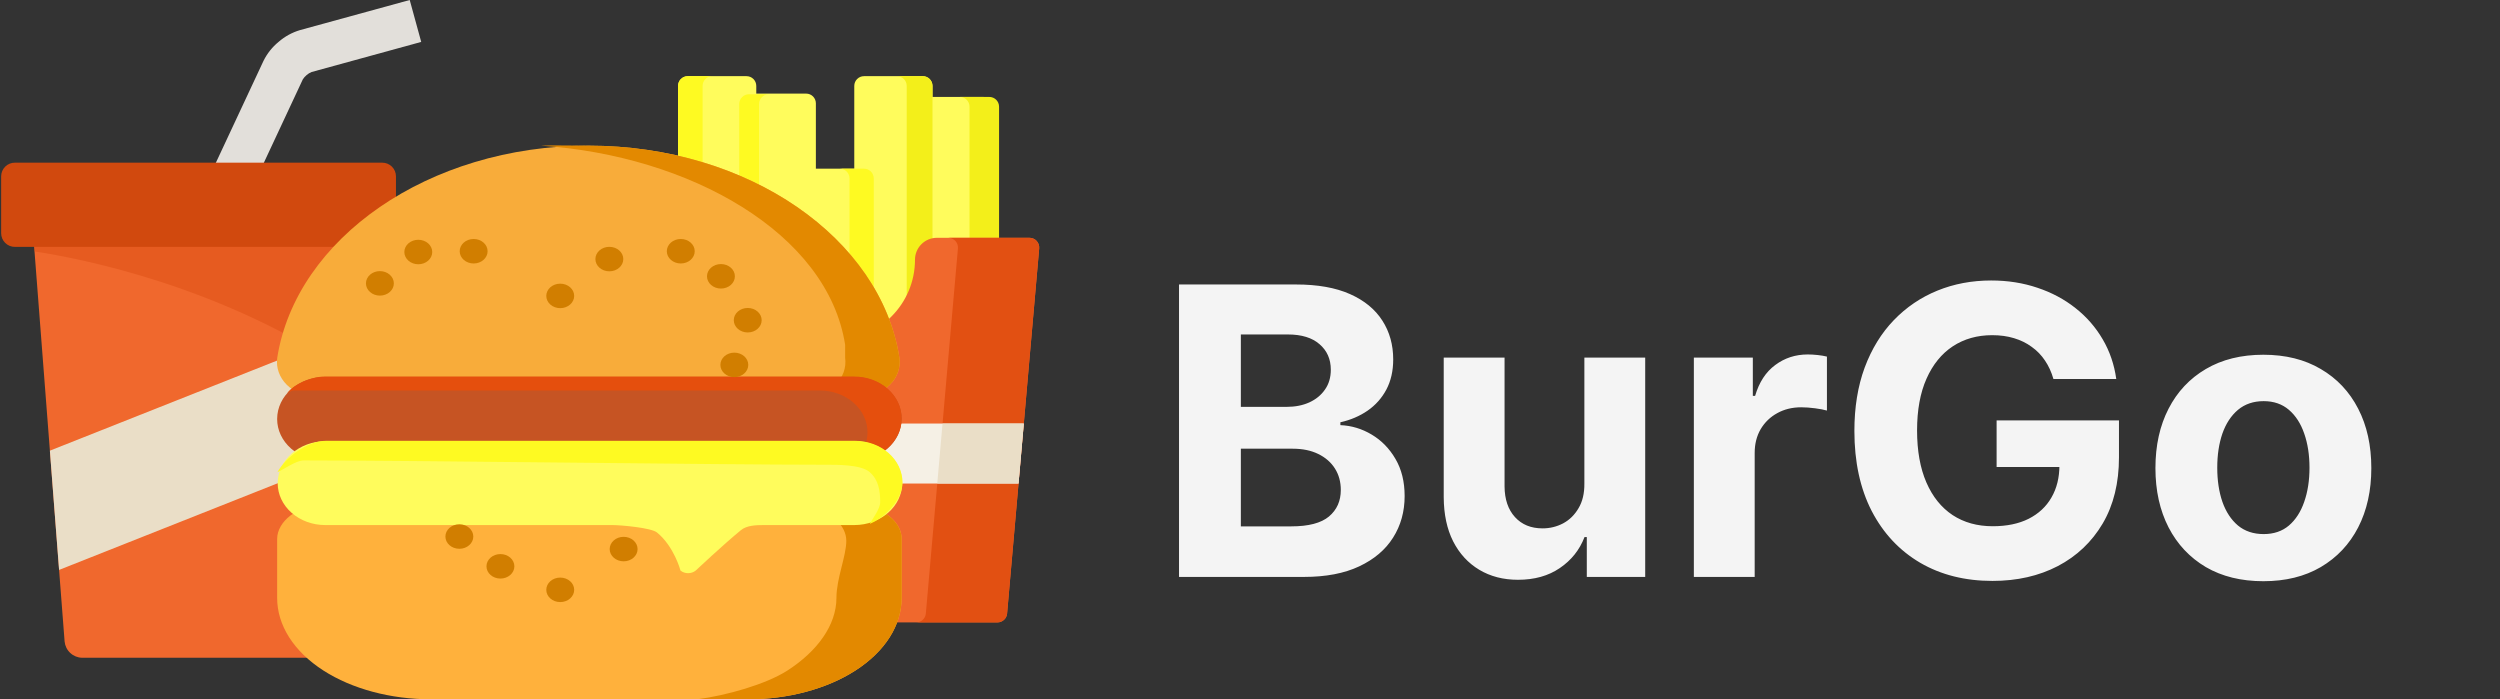 <svg width="286" height="80" viewBox="0 0 286 80" fill="none" xmlns="http://www.w3.org/2000/svg">
<rect x="0" y="0" width="286" height="80" fill="#333333" stroke="none"/>
<path d="M134.88 66V32.545H148.275C150.736 32.545 152.789 32.91 154.434 33.64C156.078 34.37 157.314 35.382 158.142 36.678C158.969 37.963 159.383 39.444 159.383 41.121C159.383 42.428 159.122 43.577 158.599 44.568C158.076 45.548 157.358 46.354 156.443 46.986C155.539 47.606 154.504 48.048 153.339 48.309V48.636C154.613 48.69 155.806 49.05 156.917 49.714C158.038 50.378 158.948 51.309 159.645 52.507C160.342 53.694 160.69 55.11 160.69 56.754C160.69 58.529 160.249 60.114 159.367 61.508C158.496 62.891 157.205 63.985 155.495 64.791C153.786 65.597 151.678 66 149.174 66H134.88ZM141.953 60.217H147.72C149.691 60.217 151.128 59.842 152.032 59.09C152.936 58.328 153.388 57.315 153.388 56.052C153.388 55.126 153.165 54.309 152.718 53.602C152.272 52.894 151.635 52.338 150.807 51.935C149.99 51.532 149.016 51.331 147.883 51.331H141.953V60.217ZM141.953 46.545H147.197C148.166 46.545 149.027 46.376 149.778 46.038C150.54 45.69 151.139 45.2 151.575 44.568C152.021 43.937 152.245 43.18 152.245 42.298C152.245 41.089 151.815 40.114 150.954 39.374C150.105 38.633 148.896 38.263 147.328 38.263H141.953V46.545ZM181.252 55.317V40.909H188.211V66H181.53V61.443H181.268C180.702 62.913 179.76 64.094 178.442 64.987C177.135 65.88 175.54 66.327 173.656 66.327C171.979 66.327 170.503 65.945 169.229 65.183C167.955 64.421 166.959 63.337 166.24 61.932C165.532 60.528 165.173 58.845 165.162 56.885V40.909H172.121V55.644C172.131 57.124 172.529 58.295 173.313 59.156C174.097 60.016 175.148 60.446 176.466 60.446C177.304 60.446 178.088 60.255 178.818 59.874C179.548 59.482 180.136 58.905 180.582 58.143C181.04 57.38 181.263 56.438 181.252 55.317ZM193.777 66V40.909H200.523V45.287H200.785C201.242 43.73 202.01 42.553 203.088 41.758C204.166 40.953 205.408 40.55 206.812 40.55C207.161 40.55 207.537 40.572 207.94 40.615C208.343 40.659 208.696 40.718 209.001 40.795V46.969C208.675 46.871 208.223 46.784 207.646 46.708C207.068 46.632 206.54 46.594 206.061 46.594C205.037 46.594 204.123 46.817 203.317 47.264C202.522 47.699 201.89 48.309 201.422 49.093C200.964 49.877 200.736 50.781 200.736 51.805V66H193.777ZM234.913 43.359C234.684 42.564 234.363 41.862 233.949 41.252C233.536 40.631 233.029 40.109 232.43 39.684C231.842 39.248 231.167 38.916 230.405 38.688C229.653 38.459 228.82 38.344 227.905 38.344C226.196 38.344 224.693 38.769 223.397 39.619C222.112 40.468 221.11 41.704 220.391 43.327C219.672 44.938 219.313 46.91 219.313 49.24C219.313 51.571 219.667 53.553 220.375 55.186C221.083 56.82 222.085 58.066 223.381 58.927C224.676 59.776 226.206 60.201 227.971 60.201C229.572 60.201 230.938 59.918 232.071 59.352C233.214 58.774 234.086 57.963 234.684 56.918C235.294 55.872 235.599 54.636 235.599 53.209L237.037 53.422H228.412V48.097H242.411V52.311C242.411 55.251 241.79 57.778 240.549 59.891C239.307 61.992 237.598 63.615 235.42 64.758C233.242 65.891 230.748 66.457 227.938 66.457C224.802 66.457 222.046 65.766 219.672 64.383C217.298 62.989 215.447 61.012 214.118 58.453C212.801 55.883 212.142 52.834 212.142 49.305C212.142 46.594 212.534 44.176 213.318 42.053C214.113 39.918 215.224 38.11 216.65 36.629C218.077 35.148 219.738 34.021 221.633 33.248C223.528 32.475 225.58 32.088 227.791 32.088C229.686 32.088 231.45 32.366 233.084 32.921C234.717 33.466 236.166 34.239 237.429 35.241C238.703 36.243 239.743 37.435 240.549 38.818C241.355 40.19 241.872 41.704 242.101 43.359H234.913ZM258.93 66.49C256.393 66.49 254.198 65.951 252.347 64.873C250.507 63.784 249.085 62.27 248.083 60.332C247.082 58.382 246.581 56.123 246.581 53.553C246.581 50.961 247.082 48.696 248.083 46.757C249.085 44.808 250.507 43.294 252.347 42.216C254.198 41.127 256.393 40.582 258.93 40.582C261.467 40.582 263.656 41.127 265.497 42.216C267.348 43.294 268.775 44.808 269.777 46.757C270.779 48.696 271.279 50.961 271.279 53.553C271.279 56.123 270.779 58.382 269.777 60.332C268.775 62.27 267.348 63.784 265.497 64.873C263.656 65.951 261.467 66.49 258.93 66.49ZM258.963 61.099C260.117 61.099 261.081 60.773 261.854 60.119C262.627 59.455 263.21 58.551 263.602 57.408C264.005 56.264 264.206 54.963 264.206 53.504C264.206 52.044 264.005 50.743 263.602 49.599C263.21 48.456 262.627 47.552 261.854 46.888C261.081 46.224 260.117 45.891 258.963 45.891C257.797 45.891 256.817 46.224 256.022 46.888C255.238 47.552 254.645 48.456 254.242 49.599C253.85 50.743 253.654 52.044 253.654 53.504C253.654 54.963 253.85 56.264 254.242 57.408C254.645 58.551 255.238 59.455 256.022 60.119C256.817 60.773 257.797 61.099 258.963 61.099Z" fill="#F4F4F4"/>
<g clip-path="url(#clip0_160_689)">
<path d="M16.838 35.426L30.141 6.97C30.556 6.126 31.148 5.382 31.876 4.786C32.586 4.169 33.421 3.711 34.323 3.443L46.872 0.001L48.187 4.796L35.639 8.24C35.435 8.323 35.246 8.44 35.08 8.586C34.909 8.724 34.762 8.89 34.644 9.076L21.345 37.533L16.839 35.428L16.838 35.426Z" fill="#E2DFDA"/>
<path d="M40.149 21.911L22.715 22.281L5.282 21.911C5.045 21.902 4.808 21.943 4.588 22.032C4.368 22.122 4.17 22.257 4.007 22.43C3.844 22.602 3.72 22.807 3.643 23.032C3.566 23.256 3.538 23.495 3.56 23.731L7.391 73.388C7.439 73.891 7.67 74.358 8.041 74.701C8.411 75.044 8.895 75.239 9.4 75.248H36.031C36.536 75.239 37.02 75.044 37.39 74.701C37.76 74.358 37.992 73.891 38.039 73.388L41.87 23.731C41.893 23.495 41.865 23.256 41.788 23.032C41.711 22.807 41.587 22.602 41.424 22.43C41.261 22.257 41.062 22.122 40.842 22.032C40.622 21.943 40.386 21.902 40.149 21.911Z" fill="#F0682D"/>
<path d="M6.76 65.198L39.678 52.149L40.795 37.644L5.707 51.555L6.76 65.198Z" fill="#EADEC7"/>
<path opacity="0.4" d="M40.149 21.911L22.715 22.281L5.282 21.911C5.045 21.902 4.808 21.943 4.588 22.032C4.368 22.122 4.17 22.257 4.007 22.43C3.844 22.602 3.72 22.807 3.643 23.032C3.566 23.256 3.538 23.495 3.56 23.731L3.949 28.768C9.063 29.538 25.669 32.708 40.389 42.919L41.87 23.731C41.893 23.494 41.865 23.256 41.788 23.032C41.711 22.807 41.587 22.602 41.423 22.429C41.26 22.257 41.062 22.122 40.842 22.032C40.622 21.943 40.386 21.902 40.149 21.911Z" fill="#D74A0D"/>
<path d="M45.298 26.69C45.297 26.895 45.255 27.099 45.175 27.288C45.094 27.477 44.978 27.649 44.831 27.794C44.685 27.938 44.511 28.052 44.321 28.129C44.13 28.206 43.926 28.245 43.72 28.243H1.709C1.294 28.247 0.895 28.085 0.599 27.793C0.303 27.502 0.135 27.105 0.132 26.69V20.163C0.135 19.748 0.303 19.351 0.599 19.06C0.895 18.768 1.294 18.606 1.709 18.61H43.72C43.926 18.608 44.13 18.647 44.32 18.724C44.511 18.801 44.684 18.915 44.831 19.059C44.978 19.203 45.094 19.375 45.175 19.564C45.255 19.754 45.297 19.957 45.298 20.163V26.69Z" fill="#D1490E"/>
</g>
<g clip-path="url(#clip1_160_689)">
<path fill-rule="evenodd" clip-rule="evenodd" d="M77.57 28.319C77.57 28.732 77.799 29.111 78.164 29.304L84.884 32.85C85.229 33.033 85.645 33.021 85.979 32.819C86.313 32.617 86.518 32.255 86.518 31.866V9.827C86.518 9.212 86.019 8.713 85.404 8.713H78.684C78.069 8.713 77.57 9.212 77.57 9.827V28.319Z" fill="#FFFC5C"/>
<path fill-rule="evenodd" clip-rule="evenodd" d="M81.491 8.713H78.684C78.069 8.713 77.57 9.212 77.57 9.827V28.319C77.57 28.732 77.799 29.111 78.164 29.304L84.884 32.85C85.229 33.033 85.645 33.021 85.979 32.819C86.214 32.678 86.384 32.457 86.465 32.204L80.971 29.304C80.606 29.111 80.377 28.732 80.377 28.319V9.827C80.377 9.212 80.876 8.713 81.491 8.713Z" fill="#FEFA22"/>
<path fill-rule="evenodd" clip-rule="evenodd" d="M104.984 33.86C104.984 34.25 105.188 34.612 105.522 34.814C105.857 35.016 106.273 35.028 106.618 34.845L113.337 31.299C113.702 31.106 113.932 30.727 113.932 30.314V11.822C113.932 11.207 113.09 11.089 112.475 11.089L106.139 11.089C105.523 11.089 104.984 11.207 104.984 11.822V33.86Z" fill="#FFFC5C"/>
<path fill-rule="evenodd" clip-rule="evenodd" d="M113.179 11.089H109.801C110.416 11.089 110.915 11.588 110.915 12.203V30.695C110.915 31.108 110.686 31.487 110.321 31.68L105.346 34.305C105.368 34.672 105.568 35.005 105.883 35.195C106.219 35.397 106.634 35.409 106.979 35.227L113.698 31.68C114.064 31.487 114.293 31.108 114.293 30.695V12.203C114.293 11.588 113.794 11.089 113.179 11.089Z" fill="#F3EF1A"/>
<path fill-rule="evenodd" clip-rule="evenodd" d="M97.729 39.453C97.729 39.917 98.015 40.331 98.449 40.495C98.881 40.66 99.37 40.538 99.677 40.192L106.396 32.604C106.576 32.4 106.677 32.137 106.677 31.866V9.827C106.677 9.212 106.178 8.713 105.563 8.713H98.843C98.228 8.713 97.729 9.212 97.729 9.827V39.453Z" fill="#FFFC5C"/>
<path fill-rule="evenodd" clip-rule="evenodd" d="M105.563 8.713H102.614C103.229 8.713 103.728 9.212 103.728 9.827V36.686C103.728 36.958 103.628 37.221 103.448 37.425L97.729 43.883V44.275C97.729 44.737 98.015 45.152 98.449 45.317C98.881 45.48 99.37 45.36 99.677 45.013L106.396 37.425C106.576 37.221 106.677 36.958 106.677 36.686V9.827C106.677 9.212 106.178 8.713 105.563 8.713Z" fill="#F3EF1A"/>
<path fill-rule="evenodd" clip-rule="evenodd" d="M91.009 39.453C91.009 40.069 91.508 40.567 92.123 40.567H98.843C99.458 40.567 99.957 40.069 99.957 39.453V20.411C99.957 19.795 99.458 19.297 98.843 19.297H92.123C91.508 19.297 91.009 19.795 91.009 20.411V39.453Z" fill="#FFFC5C"/>
<path fill-rule="evenodd" clip-rule="evenodd" d="M98.843 19.297H96.072C96.686 19.297 97.185 19.795 97.185 20.411V39.453C97.185 40.069 96.686 40.567 96.072 40.567H98.843C99.458 40.567 99.957 40.069 99.957 39.453V20.411C99.957 19.795 99.458 19.297 98.843 19.297Z" fill="#FEFA22"/>
<path fill-rule="evenodd" clip-rule="evenodd" d="M84.39 33.86C84.39 34.132 84.489 34.395 84.669 34.599L91.389 42.187C91.696 42.533 92.185 42.654 92.618 42.489C93.05 42.326 93.336 41.911 93.336 41.448V11.822C93.336 11.207 92.838 10.708 92.223 10.708H85.504C84.888 10.708 84.39 11.207 84.39 11.822V33.86Z" fill="#FFFC5C"/>
<path fill-rule="evenodd" clip-rule="evenodd" d="M87.951 10.782H85.684C85.068 10.782 84.57 11.281 84.57 11.896V33.935C84.57 34.206 84.669 34.469 84.849 34.673L86.838 36.918V11.896C86.838 11.281 87.335 10.782 87.951 10.782Z" fill="#FEFA22"/>
<path fill-rule="evenodd" clip-rule="evenodd" d="M86.289 29.603C86.29 29.63 86.29 29.657 86.291 29.683L86.289 29.603C86.234 28.27 85.137 27.206 83.79 27.205H73.193C72.88 27.205 72.582 27.337 72.371 27.567C72.16 27.797 72.056 28.105 72.084 28.417L75.754 70.187C75.804 70.762 76.286 71.203 76.863 71.203H114.103C114.681 71.203 115.162 70.762 115.213 70.187L118.884 28.417C118.91 28.105 118.806 27.797 118.595 27.567C118.385 27.337 118.086 27.205 117.774 27.205C117.774 27.205 110.403 27.205 107.177 27.205C106.513 27.205 105.877 27.469 105.408 27.938C104.939 28.407 104.675 29.044 104.675 29.707V29.709C104.675 34.782 100.556 38.901 95.484 38.901C90.41 38.901 86.291 34.782 86.291 29.709C86.291 29.67 86.29 29.632 86.287 29.594L86.289 29.603Z" fill="#F0682D"/>
<path fill-rule="evenodd" clip-rule="evenodd" d="M108.478 27.205C108.79 27.205 109.088 27.337 109.299 27.567C109.509 27.797 109.614 28.105 109.587 28.417L105.917 70.187C105.866 70.762 105.385 71.203 104.807 71.203H114.103C114.681 71.203 115.162 70.762 115.213 70.187L118.884 28.417C118.91 28.105 118.806 27.797 118.595 27.567C118.385 27.337 118.086 27.205 117.774 27.205H108.478Z" fill="#E25012"/>
<path fill-rule="evenodd" clip-rule="evenodd" d="M73.844 48.453L74.447 55.32H88.774C90.027 57.779 92.583 59.464 95.529 59.464C98.477 59.464 101.033 57.779 102.286 55.32C102.286 55.32 110.543 55.32 116.519 55.32L117.123 48.453H102.285C101.033 45.995 98.477 44.309 95.529 44.309C92.583 44.309 90.027 45.995 88.774 48.453C88.774 48.453 80.336 48.453 73.844 48.453Z" fill="#F5F0E5"/>
<path fill-rule="evenodd" clip-rule="evenodd" d="M117.122 48.453L116.519 55.32H107.222L107.826 48.453H117.122Z" fill="#EADEC7"/>
<path d="M95.529 55.319C97.425 55.319 98.962 53.782 98.962 51.886C98.962 49.99 97.425 48.453 95.529 48.453C93.633 48.453 92.096 49.99 92.096 51.886C92.096 53.782 93.633 55.319 95.529 55.319Z" fill="#F0682D"/>
</g>
<path fill-rule="evenodd" clip-rule="evenodd" d="M98.038 57.815L36.758 57.804C34.052 57.804 31.706 59.663 31.706 61.649C31.706 63.405 31.706 66.171 31.706 68.399C31.706 71.51 33.583 74.515 37.007 76.714C40.269 78.809 44.686 80 49.298 80C60.246 80 74.61 80 85.557 80C90.168 80 94.587 78.809 97.848 76.714C101.272 74.515 103.15 71.51 103.15 68.399C103.15 66.171 103.15 63.405 103.15 61.649C103.15 60.79 102.737 59.966 102.022 59.299C101.076 58.415 99.588 57.815 98.038 57.815Z" fill="#FFB13C"/>
<path fill-rule="evenodd" clip-rule="evenodd" d="M98.038 57.815L91.705 57.804C93.255 57.804 94.743 58.634 95.689 59.518C96.404 60.185 96.817 61.009 96.817 61.867C96.817 63.624 95.689 66.171 95.689 68.399C95.689 71.51 93.496 74.515 90.072 76.714C87.626 78.285 83.099 79.567 79.756 80H85.558C90.169 80 94.588 78.809 97.848 76.714C101.272 74.515 103.15 71.51 103.15 68.399C103.15 66.171 103.15 63.405 103.15 61.649C103.15 60.79 102.738 59.966 102.023 59.299C101.077 58.415 99.588 57.815 98.038 57.815Z" fill="#E38900"/>
<path fill-rule="evenodd" clip-rule="evenodd" d="M36.188 45.361L98.463 45.329C99.739 45.329 100.957 44.847 101.806 44.007C102.653 43.166 103.049 42.046 102.895 40.931C102.893 40.926 102.893 40.92 102.892 40.914C100.763 27.301 85.672 16.664 67.324 16.664C48.977 16.664 33.886 27.3 31.72 40.908C31.719 40.914 31.717 40.921 31.716 40.927C31.56 42.051 31.96 43.181 32.815 44.028C33.669 44.877 34.898 45.362 36.188 45.361Z" fill="#F8AC3A"/>
<path fill-rule="evenodd" clip-rule="evenodd" d="M61.883 16.664C78.805 17.784 94.675 26.608 96.684 39.445C96.684 39.451 96.682 40.926 96.684 40.931C96.838 42.046 96.442 43.166 95.593 44.007C94.746 44.847 93.528 45.329 92.252 45.329H98.463C99.739 45.329 100.957 44.847 101.806 44.007C102.653 43.166 103.049 42.046 102.895 40.931C102.893 40.926 102.893 40.92 102.892 40.914C100.763 27.301 85.672 16.664 67.324 16.664C66.278 16.664 62.908 16.596 61.883 16.664Z" fill="#E38900"/>
<path fill-rule="evenodd" clip-rule="evenodd" d="M37.188 43.119C34.161 43.119 31.706 45.275 31.706 47.934V47.935C31.704 49.203 32.278 50.418 33.298 51.315C34.318 52.21 35.7 52.715 37.144 52.715C37.144 52.715 37.144 52.715 97.668 52.715C100.695 52.715 103.15 50.559 103.15 47.9C103.151 46.632 102.578 45.416 101.558 44.52C100.538 43.623 99.154 43.119 97.711 43.119H37.188Z" fill="#C65423"/>
<path fill-rule="evenodd" clip-rule="evenodd" d="M32.877 44.959C32.934 44.957 33.336 44.69 33.592 44.676H93.805C95.247 44.676 96.631 45.179 97.651 46.076C98.671 46.971 99.243 48.186 99.243 49.454C99.243 50.689 98.713 51.817 97.843 52.669C100.788 52.588 103.15 50.465 103.15 47.857C103.151 46.589 102.578 45.373 101.558 44.477C100.538 43.581 99.154 43.076 97.711 43.076H37.188C35.567 43.076 33.592 43.973 32.877 44.959Z" fill="#E54F0D"/>
<path fill-rule="evenodd" clip-rule="evenodd" d="M70.07 60.067C70.982 60.067 74.494 60.37 75.16 60.916C77.133 62.53 77.847 65.271 77.847 65.271C78.337 65.672 79.098 65.672 79.588 65.271C79.588 65.271 82.788 62.265 84.761 60.651C85.427 60.105 86.453 60.067 87.364 60.067C90.82 60.067 97.731 60.067 97.731 60.067C100.758 60.067 103.213 57.912 103.214 55.252C103.214 53.984 102.642 52.768 101.622 51.873C100.602 50.976 99.218 50.473 97.775 50.473C85.505 50.473 49.575 50.473 37.252 50.473C34.225 50.473 31.77 52.627 31.769 55.287C31.769 56.554 32.342 57.77 33.361 58.667C34.381 59.563 35.765 60.067 37.207 60.067H70.07Z" fill="#FFFC5C"/>
<path fill-rule="evenodd" clip-rule="evenodd" d="M31.735 54.017C32.457 53.711 33.878 52.671 34.732 52.671C47.054 52.671 81.971 53.165 94.241 53.165C95.684 53.165 98.481 53.12 99.501 54.017C100.521 54.912 100.694 56.181 100.694 57.449C100.694 58.2 99.85 59.302 99.501 59.935C101.335 59.157 103.246 57.117 103.247 55.208C103.247 53.941 102.675 52.724 101.655 51.829C100.635 50.932 99.251 50.429 97.808 50.429C85.538 50.429 49.608 50.429 37.285 50.429C35.112 50.429 32.624 52.407 31.735 54.017Z" fill="#FEFA22"/>
<path d="M64.091 68.878C64.973 68.878 65.687 68.251 65.687 67.477C65.687 66.703 64.973 66.076 64.091 66.076C63.21 66.076 62.495 66.703 62.495 67.477C62.495 68.251 63.21 68.878 64.091 68.878Z" fill="#D17E00"/>
<path d="M52.55 62.781C53.431 62.781 54.146 62.153 54.146 61.38C54.146 60.606 53.431 59.978 52.55 59.978C51.669 59.978 50.954 60.606 50.954 61.38C50.954 62.153 51.669 62.781 52.55 62.781Z" fill="#D17E00"/>
<path d="M57.248 66.188C58.13 66.188 58.844 65.561 58.844 64.787C58.844 64.013 58.13 63.386 57.248 63.386C56.367 63.386 55.652 64.013 55.652 64.787C55.652 65.561 56.367 66.188 57.248 66.188Z" fill="#D17E00"/>
<path d="M71.343 64.215C72.224 64.215 72.939 63.588 72.939 62.814C72.939 62.041 72.224 61.413 71.343 61.413C70.462 61.413 69.747 62.041 69.747 62.814C69.747 63.588 70.462 64.215 71.343 64.215Z" fill="#D17E00"/>
<path d="M84.007 43.144C84.889 43.144 85.603 42.516 85.603 41.743C85.603 40.969 84.889 40.342 84.007 40.342C83.126 40.342 82.412 40.969 82.412 41.743C82.412 42.516 83.126 43.144 84.007 43.144Z" fill="#D17E00"/>
<path d="M43.46 33.818C44.342 33.818 45.056 33.191 45.056 32.417C45.056 31.644 44.342 31.016 43.46 31.016C42.579 31.016 41.864 31.644 41.864 32.417C41.864 33.191 42.579 33.818 43.46 33.818Z" fill="#D17E00"/>
<path d="M54.185 30.142C55.066 30.142 55.781 29.515 55.781 28.741C55.781 27.967 55.066 27.34 54.185 27.34C53.303 27.34 52.589 27.967 52.589 28.741C52.589 29.515 53.303 30.142 54.185 30.142Z" fill="#D17E00"/>
<path d="M47.852 30.232C48.734 30.232 49.448 29.605 49.448 28.831C49.448 28.057 48.734 27.43 47.852 27.43C46.971 27.43 46.256 28.057 46.256 28.831C46.256 29.605 46.971 30.232 47.852 30.232Z" fill="#D17E00"/>
<path d="M64.091 35.253C64.973 35.253 65.687 34.626 65.687 33.852C65.687 33.078 64.973 32.451 64.091 32.451C63.21 32.451 62.495 33.078 62.495 33.852C62.495 34.626 63.21 35.253 64.091 35.253Z" fill="#D17E00"/>
<path d="M85.54 38.033C86.421 38.033 87.135 37.405 87.135 36.632C87.135 35.858 86.421 35.231 85.54 35.231C84.658 35.231 83.944 35.858 83.944 36.632C83.944 37.405 84.658 38.033 85.54 38.033Z" fill="#D17E00"/>
<path d="M82.475 33.011C83.357 33.011 84.071 32.384 84.071 31.61C84.071 30.837 83.357 30.209 82.475 30.209C81.594 30.209 80.88 30.837 80.88 31.61C80.88 32.384 81.594 33.011 82.475 33.011Z" fill="#D17E00"/>
<path d="M69.709 31.039C70.59 31.039 71.305 30.412 71.305 29.638C71.305 28.864 70.59 28.237 69.709 28.237C68.828 28.237 68.113 28.864 68.113 29.638C68.113 30.412 68.828 31.039 69.709 31.039Z" fill="#D17E00"/>
<path d="M77.88 30.142C78.761 30.142 79.476 29.515 79.476 28.741C79.476 27.967 78.761 27.34 77.88 27.34C76.998 27.34 76.284 27.967 76.284 28.741C76.284 29.515 76.998 30.142 77.88 30.142Z" fill="#D17E00"/>
<defs>
<clipPath id="clip0_160_689">
<rect width="48.317" height="75.248" fill="white"/>
</clipPath>
<clipPath id="clip1_160_689">
<rect width="47.525" height="62.574" fill="white" transform="translate(72.079 8.713)"/>
</clipPath>
</defs>
</svg>
